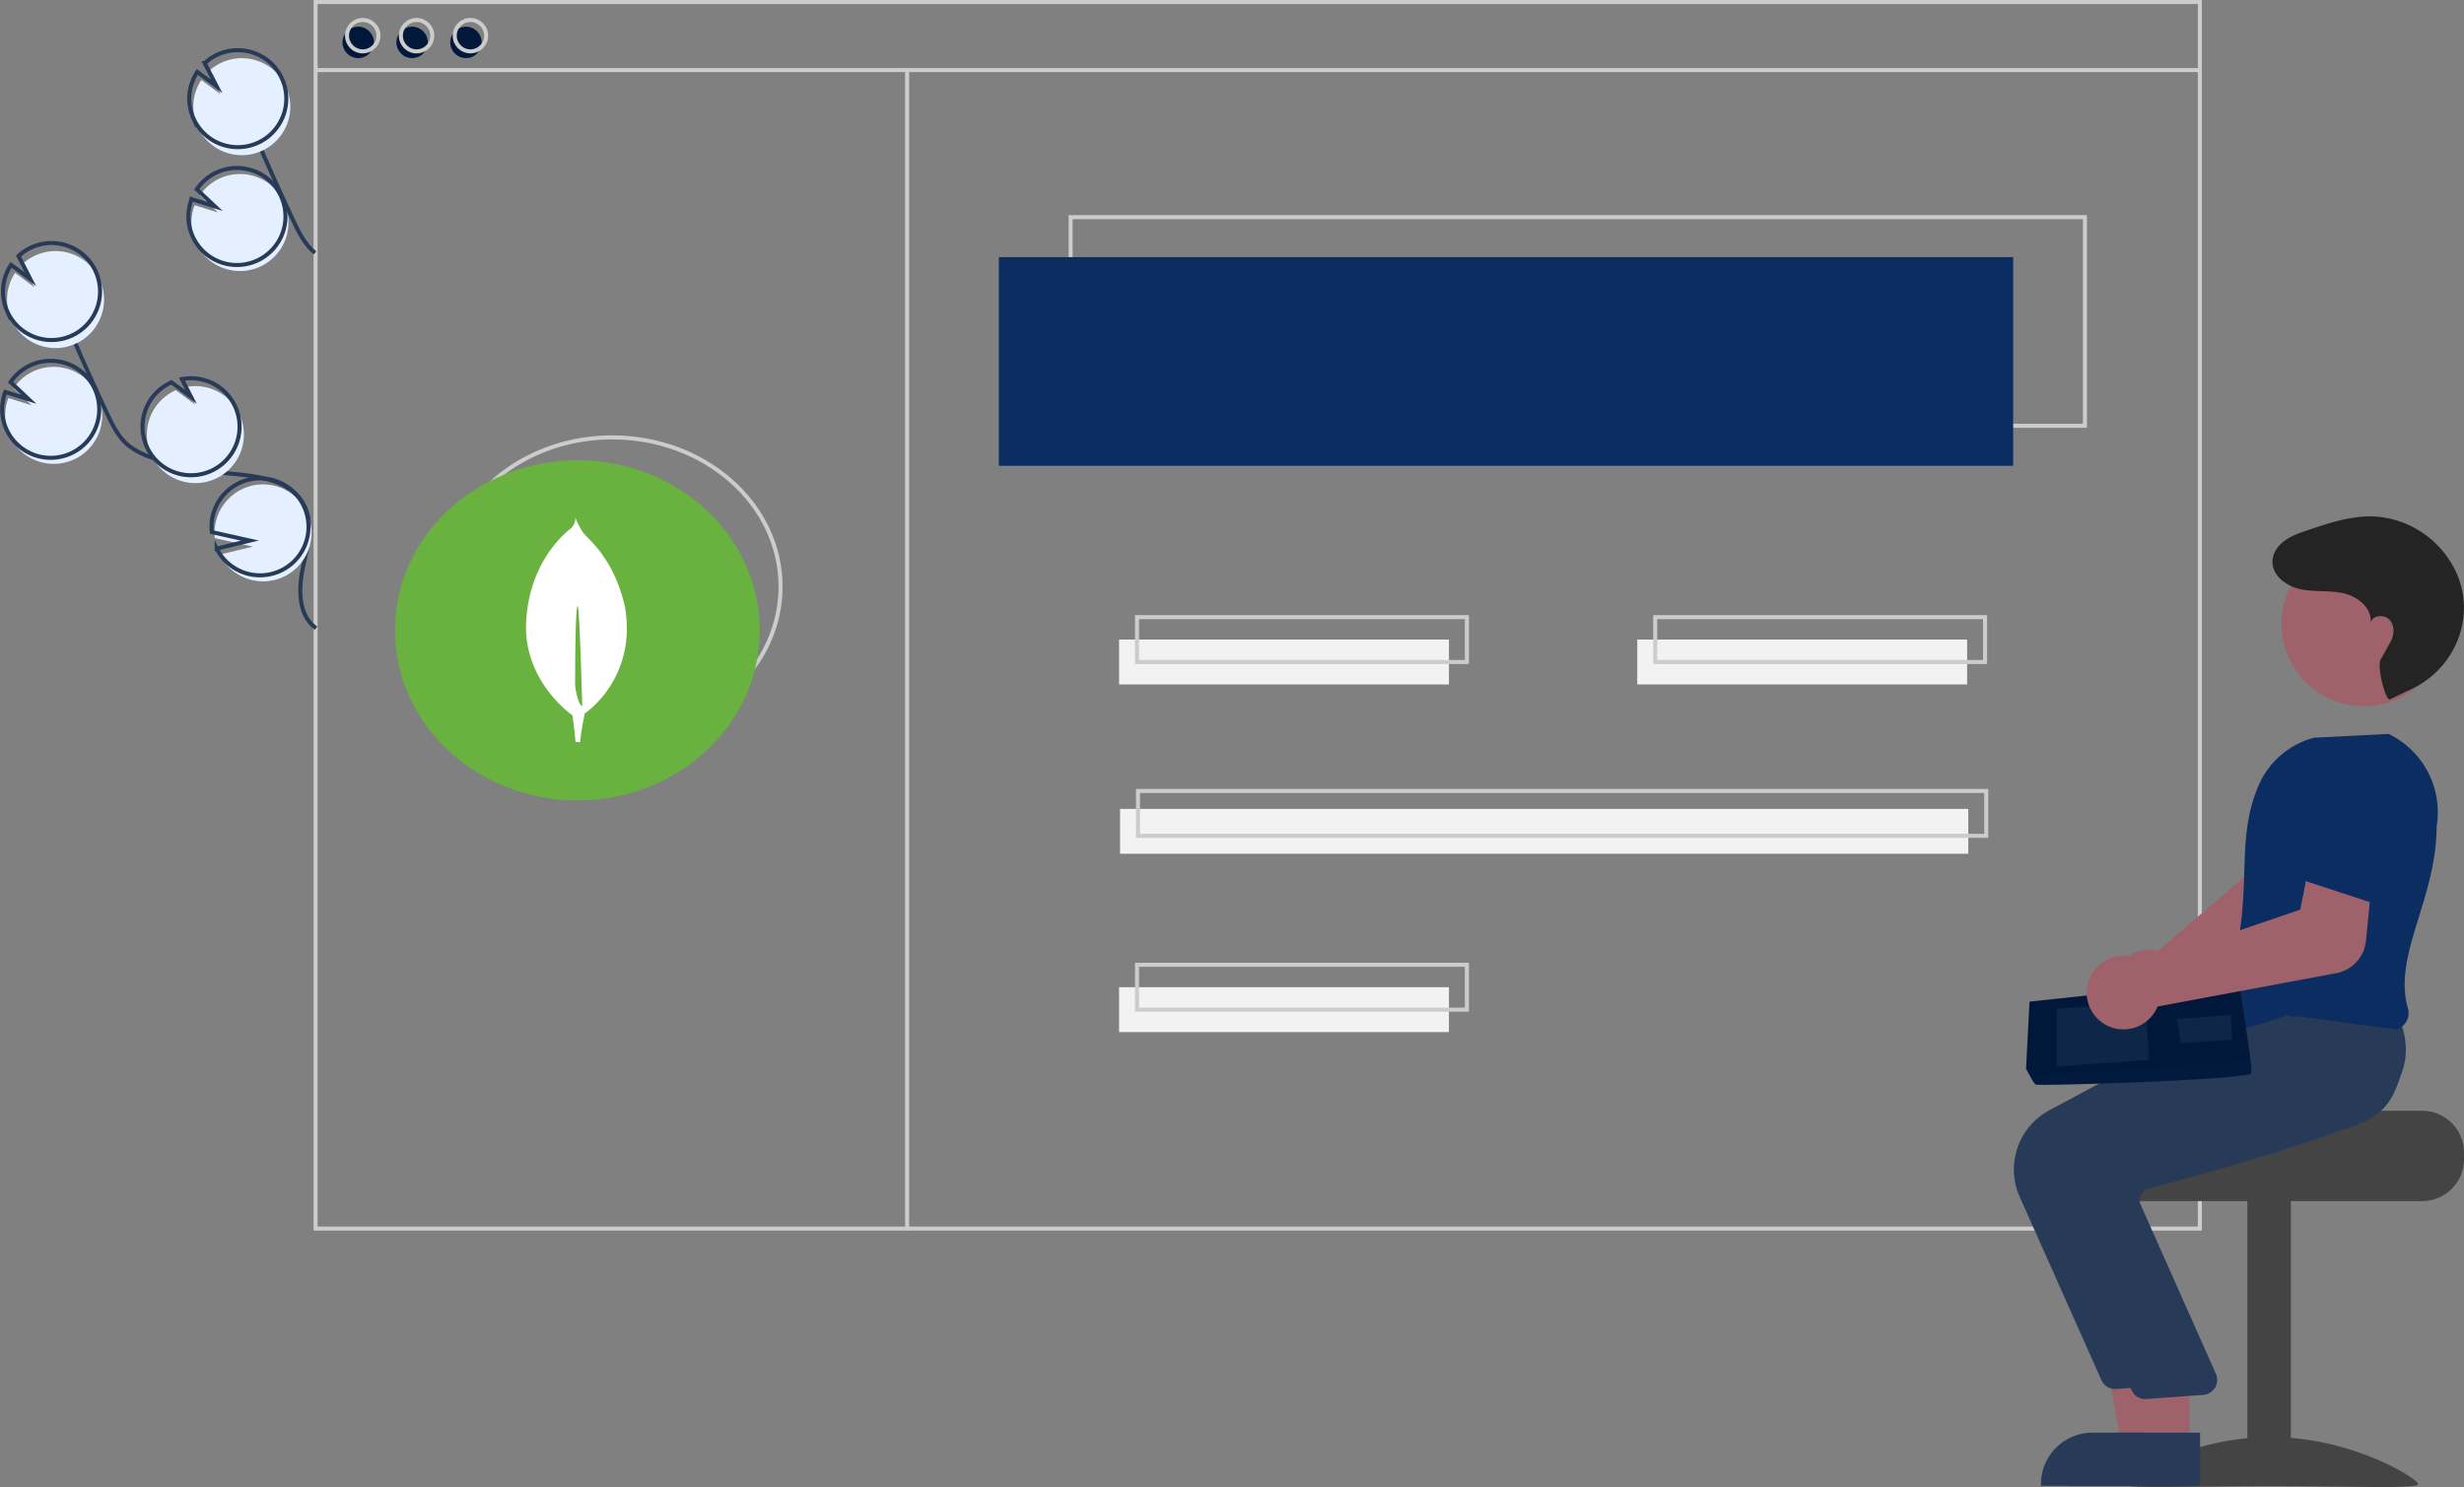 <svg xmlns="http://www.w3.org/2000/svg" width="610.539" height="368.533" viewBox="0 0 610.539 368.533">
  <rect x="0" y="0" width="610.539" height="368.533" fill="#808080" stroke="none"/>
  <g id="mongodb-data" transform="translate(0.039)">
    <rect id="Rectangle_444" data-name="Rectangle 444" width="251.325" height="51.711" transform="translate(265.248 53.811)" fill="none" stroke="#ccc" stroke-miterlimit="10" stroke-width="1"/>
    <path id="Path_3694" data-name="Path 3694" d="M250.224,357.254c7.167-11.2,20.736-18.754,36.3-18.754,23.031,0,41.7,16.555,41.7,36.976,0,13.056-7.632,24.532-19.157,31.112" transform="translate(-134.852 -230.099)" fill="none" stroke="#ccc" stroke-miterlimit="10" stroke-width="1"/>
    <rect id="Rectangle_445" data-name="Rectangle 445" width="251.325" height="51.711" transform="translate(247.465 63.727)" fill="#0b2d61"/>
    <circle id="Ellipse_319" data-name="Ellipse 319" cx="3.892" cy="3.892" r="3.892" transform="translate(84.833 6.616)" fill="#01183a"/>
    <circle id="Ellipse_320" data-name="Ellipse 320" cx="3.892" cy="3.892" r="3.892" transform="translate(98.178 6.616)" fill="#01183a"/>
    <circle id="Ellipse_321" data-name="Ellipse 321" cx="3.892" cy="3.892" r="3.892" transform="translate(111.523 6.616)" fill="#01183a"/>
    <path id="Path_3776" data-name="Path 3776" d="M0,0H466.885V303.978H0Z" transform="translate(78.161 0.5)" fill="none" stroke="#ccc" stroke-width="1"/>
    <path id="Path_3775" data-name="Path 3775" d="M0,0H466.885" transform="translate(78.161 17.367)" fill="none" stroke="#ccc" stroke-width="1"/>
    <circle id="Ellipse_322" data-name="Ellipse 322" cx="3.892" cy="3.892" r="3.892" transform="translate(85.946 4.948)" fill="none" stroke="#ccc" stroke-miterlimit="10" stroke-width="1"/>
    <circle id="Ellipse_323" data-name="Ellipse 323" cx="3.892" cy="3.892" r="3.892" transform="translate(99.29 4.948)" fill="none" stroke="#ccc" stroke-miterlimit="10" stroke-width="1"/>
    <circle id="Ellipse_324" data-name="Ellipse 324" cx="3.892" cy="3.892" r="3.892" transform="translate(112.635 4.948)" fill="none" stroke="#ccc" stroke-miterlimit="10" stroke-width="1"/>
    <path id="Path_3695" data-name="Path 3695" d="M61.787,330.047a12.021,12.021,0,1,0-14.812-17.739l4.5,4.255-5.784-1.8a11.976,11.976,0,0,0,.238,9.158,11.788,11.788,0,0,0,1.753,2.825A12.019,12.019,0,0,0,61.787,330.047Z" transform="translate(-43.652 -216.119)" fill="#e4efff"/>
    <path id="Path_3696" data-name="Path 3696" d="M131.418,356.751c-4.39-3.08-4.391-9.546-3.3-14.8s2.755-10.979.28-15.736c-3.557-6.837-12.908-7.248-20.58-7.978a72.37,72.37,0,0,1-16.708-3.622A19.524,19.524,0,0,1,85,311.547c-2.556-2.09-4.056-5.172-5.456-8.163q-7-14.943-13.283-30.2" transform="translate(-53.135 -201.087)" fill="none" stroke="#273a57" stroke-miterlimit="10" stroke-width="1"/>
    <path id="Path_3697" data-name="Path 3697" d="M60.445,327.363a12.021,12.021,0,1,0-14.812-17.739l4.5,4.255-5.784-1.8a11.976,11.976,0,0,0,.238,9.158,11.786,11.786,0,0,0,1.753,2.824,12.019,12.019,0,0,0,14.1,3.3Z" transform="translate(-43.056 -214.927)" fill="none" stroke="#273a57" stroke-miterlimit="10" stroke-width="1"/>
    <path id="Path_3698" data-name="Path 3698" d="M46.758,272.3a12.007,12.007,0,0,1,.962-11.491l4.788,3.557-2.955-5.727a12.019,12.019,0,1,1-2.795,13.66Z" transform="translate(-44.02 -193.192)" fill="#e4efff"/>
    <path id="Path_3699" data-name="Path 3699" d="M44.969,268.723a12.007,12.007,0,0,1,.962-11.491l4.788,3.557-2.955-5.727a12.019,12.019,0,1,1-2.795,13.66Z" transform="translate(-43.226 -191.604)" fill="none" stroke="#273a57" stroke-miterlimit="10" stroke-width="1"/>
    <path id="Path_3700" data-name="Path 3700" d="M124.925,338.629a12.019,12.019,0,0,0-7.136-22.793l2.271,4.4-4.843-3.6-.03.013a12.02,12.02,0,1,0,9.738,21.98Z" transform="translate(-71.682 -219.933)" fill="#e4efff"/>
    <path id="Path_3701" data-name="Path 3701" d="M122.987,335.126a12.019,12.019,0,0,0-7.136-22.793l2.271,4.4-4.843-3.6-.03.013a12.02,12.02,0,1,0,9.738,21.98Z" transform="translate(-70.822 -218.377)" fill="none" stroke="#273a57" stroke-miterlimit="10" stroke-width="1"/>
    <path id="Path_3702" data-name="Path 3702" d="M143.115,381.152a12.014,12.014,0,1,0-4.848-8.394l9.446,2.106-8.242,1.982A11.908,11.908,0,0,0,143.115,381.152Z" transform="translate(-85.073 -239.397)" fill="#e4efff"/>
    <path id="Path_3703" data-name="Path 3703" d="M141.773,378.468a12.014,12.014,0,1,0-4.848-8.394l9.446,2.106-8.242,1.982A11.908,11.908,0,0,0,141.773,378.468Z" transform="translate(-84.478 -238.205)" fill="none" stroke="#273a57" stroke-miterlimit="10" stroke-width="1"/>
    <path id="Path_3713" data-name="Path 3713" d="M144.787,244.047a12.021,12.021,0,1,0-14.812-17.739l4.5,4.255-5.784-1.8a11.975,11.975,0,0,0,.238,9.158,11.787,11.787,0,0,0,1.753,2.824A12.019,12.019,0,0,0,144.787,244.047Z" transform="translate(-80.501 -177.908)" fill="#e4efff"/>
    <path id="Path_3714" data-name="Path 3714" d="M168,225.547c-2.556-2.09-4.056-5.172-5.456-8.163q-7-14.943-13.283-30.2" transform="translate(-89.985 -162.879)" fill="none" stroke="#273a57" stroke-miterlimit="10" stroke-width="1"/>
    <path id="Path_3715" data-name="Path 3715" d="M143.446,241.363a12.021,12.021,0,1,0-14.812-17.739l4.5,4.255-5.784-1.8a11.975,11.975,0,0,0,.238,9.158,11.789,11.789,0,0,0,1.753,2.825A12.019,12.019,0,0,0,143.446,241.363Z" transform="translate(-79.906 -176.717)" fill="none" stroke="#273a57" stroke-miterlimit="10" stroke-width="1"/>
    <path id="Path_3716" data-name="Path 3716" d="M129.758,186.3a12.007,12.007,0,0,1,.962-11.491l4.788,3.557-2.955-5.727a12.019,12.019,0,1,1-2.795,13.66Z" transform="translate(-80.87 -154.991)" fill="#e4efff"/>
    <path id="Path_3717" data-name="Path 3717" d="M127.969,182.723a12.007,12.007,0,0,1,.962-11.491l4.788,3.557-2.955-5.727a12.019,12.019,0,1,1-2.795,13.66Z" transform="translate(-80.076 -153.403)" fill="none" stroke="#273a57" stroke-miterlimit="10" stroke-width="1"/>
    <path id="Path_3777" data-name="Path 3777" d="M0,0V287.542" transform="translate(224.731 17.367)" fill="none" stroke="#ccc" stroke-width="1"/>
    <rect id="Rectangle_447" data-name="Rectangle 447" width="81.736" height="11.121" transform="translate(277.248 158.501)" fill="#f2f2f2"/>
    <rect id="Rectangle_448" data-name="Rectangle 448" width="81.736" height="11.121" transform="translate(405.644 158.501)" fill="#f2f2f2"/>
    <rect id="Rectangle_449" data-name="Rectangle 449" width="81.736" height="11.121" transform="translate(281.694 152.943)" fill="none" stroke="#ccc" stroke-miterlimit="10" stroke-width="1"/>
    <rect id="Rectangle_450" data-name="Rectangle 450" width="81.736" height="11.121" transform="translate(277.248 244.658)" fill="#f2f2f2"/>
    <rect id="Rectangle_451" data-name="Rectangle 451" width="81.736" height="11.121" transform="translate(281.694 239.1)" fill="none" stroke="#ccc" stroke-miterlimit="10" stroke-width="1"/>
    <rect id="Rectangle_452" data-name="Rectangle 452" width="210.179" height="11.121" transform="translate(277.491 200.468)" fill="#f2f2f2"/>
    <rect id="Rectangle_453" data-name="Rectangle 453" width="210.179" height="11.121" transform="translate(281.937 196.021)" fill="none" stroke="#ccc" stroke-miterlimit="10" stroke-width="1"/>
    <rect id="Rectangle_454" data-name="Rectangle 454" width="81.736" height="11.121" transform="translate(410.091 152.943)" fill="none" stroke="#ccc" stroke-miterlimit="10" stroke-width="1"/>
    <ellipse id="Ellipse_380" data-name="Ellipse 380" cx="45.193" cy="42.146" rx="45.193" ry="42.146" transform="translate(97.83 114.074)" fill="#69b23f"/>
    <g id="mongodb-svgrepo-com" transform="translate(130.298 128.287)">
      <path id="Path_3811" data-name="Path 3811" d="M402.635,227.143c-2.93-12.929-9.853-17.181-10.6-18.8a19.655,19.655,0,0,1-1.641-3.184c-.014-.034-.035-.1-.061-.154a3.434,3.434,0,0,1-1.211,2.744c-1.678,1.312-10.285,8.534-10.985,23.224-.653,13.7,9.9,21.864,11.323,22.9l.162.115v-.01c.009.069.453,3.261.765,6.644h1.118a65.829,65.829,0,0,1,1.178-7.114l.091-.059a18.522,18.522,0,0,0,1.822-1.49l.065-.059a26.283,26.283,0,0,0,8.432-19.615,31.438,31.438,0,0,0-.457-5.142Zm-12.366,18.994s0-19.215.634-19.212c.495,0,1.135,24.785,1.135,24.785C391.158,251.6,390.269,247.632,390.269,246.137Z" transform="translate(-378.109 -205)" fill="#fff"/>
    </g>
    <g id="Group_637" data-name="Group 637" transform="translate(498.968 127.973)">
      <path id="Path_4639" data-name="Path 4639" d="M316.181,463.562a9.125,9.125,0,0,1,10.108-9.123,8.789,8.789,0,0,1,1.2.221l30.882-26.47-1.845-9.947,15.221-4.933,4.589,15.941a9.246,9.246,0,0,1-3.923,10.319L334.422,463.6a8.728,8.728,0,0,1-.047.895,9.126,9.126,0,0,1-11.079,7.917,8.887,8.887,0,0,1-1.075-.31A9.153,9.153,0,0,1,316.181,463.562Z" transform="translate(-291.792 -346.96)" fill="#9f616a"/>
      <path id="Path_4640" data-name="Path 4640" d="M349.036,571.807H309.219c0,1.145-41.036,2.073-41.036,2.073a10.664,10.664,0,0,0-1.75,1.659,10.293,10.293,0,0,0-2.405,6.635v1.659A10.371,10.371,0,0,0,274.395,594.2h74.641A10.376,10.376,0,0,0,359.4,583.833v-1.659A10.381,10.381,0,0,0,349.036,571.807Z" transform="translate(-247.871 -424.506)" fill="#444"/>
      <rect id="Rectangle_636" data-name="Rectangle 636" width="10.782" height="69.665" transform="translate(57.853 169.281)" fill="#444"/>
      <path id="Path_4641" data-name="Path 4641" d="M286.312,741.781c0,1.3,16.338.5,36.491.5s36.491.8,36.491-.5-16.338-11.648-36.491-11.648S286.312,740.477,286.312,741.781Z" transform="translate(-259.144 -501.968)" fill="#444"/>
      <path id="Path_4642" data-name="Path 4642" d="M211.707,564.654H201.54L196.7,538.282h15.006Z" transform="translate(-174.807 -334.251)" fill="#9f616a"/>
      <path id="Path_4643" data-name="Path 4643" d="M437.855,741.189H405.071v-.415a12.761,12.761,0,0,1,12.76-12.761h20.025Z" transform="translate(-398.361 -500.931)" fill="#273a57"/>
      <path id="Path_4644" data-name="Path 4644" d="M320.444,612.639l-20.27-45.454a16.658,16.658,0,0,1,7.314-21.384l43.967-23.576,20.063-1.706,18.507-1.682.133.226c.171.288,4.15,7.161,1.46,14.7-2.04,5.716-7.347,10.181-15.773,13.271-19.668,7.211-42.387,13.375-51.242,15.689a2.862,2.862,0,0,0-1.834,1.459,2.9,2.9,0,0,0-.163,2.321l18.831,42.309a3.732,3.732,0,0,1-3.159,5l-14.071,1.025q-.179.017-.357.017A3.729,3.729,0,0,1,320.444,612.639Z" transform="translate(-298.75 -398.589)" fill="#273a57"/>
      <path id="Path_4645" data-name="Path 4645" d="M198.718,564.654H188.551l-4.838-26.371h15.006Z" transform="translate(-155.182 -334.251)" fill="#9f616a"/>
      <path id="Path_4646" data-name="Path 4646" d="M424.865,741.189H392.081v-.415a12.76,12.76,0,0,1,12.76-12.76h20.025Z" transform="translate(-378.737 -500.931)" fill="#273a57"/>
      <path id="Path_4647" data-name="Path 4647" d="M313.949,617.726l-20.27-45.454a16.658,16.658,0,0,1,7.314-21.384l43.967-23.576,20.063-1.706,14.5-1.257,0-.2c.171.288,4.15,7.161,1.46,14.7-2.04,5.716-3.2,10.181-11.626,13.271-19.668,7.211-42.387,13.375-51.242,15.69a2.862,2.862,0,0,0-1.834,1.459,2.9,2.9,0,0,0-.163,2.321L334.941,613.9a3.732,3.732,0,0,1-3.159,5l-14.071,1.024q-.179.017-.357.017a3.73,3.73,0,0,1-3.405-2.212Z" transform="translate(-284.791 -401.189)" fill="#273a57"/>
      <path id="Path_4648" data-name="Path 4648" d="M294.168,459.042c-.972-.687-14.928,6.635-17.416.829,11.611-29.027,3.61-41.561,10.722-58.207a20.727,20.727,0,0,1,13.74-11.76l18.453-.931.1.046a21.567,21.567,0,0,1,11.793,22.88c-.066,18.115-10.9,31.932-7.115,45.072a4.248,4.248,0,0,1-.4,3.3,4.05,4.05,0,0,1-2.584,1.915l-24.365-3.25a4.117,4.117,0,0,1-3.331-.645Z" transform="translate(-226.81 -335.053)" fill="#0b2d61"/>
      <ellipse id="Ellipse_477" data-name="Ellipse 477" cx="20.37" cy="20.37" rx="20.37" ry="20.37" transform="translate(66.327 6.288)" fill="#9f616a"/>
      <path id="Path_4649" data-name="Path 4649" d="M293.169,328.756c-1.082.474-3.3-8.15-2.306-9.875,1.476-2.565,1.389-2.547,2.369-4.244s1.2-4.02-.07-5.513-4.206-1.3-4.786.577c.373-3.556-3.145-6.415-6.629-7.218s-7.159-.3-10.663-1.019c-4.066-.83-8.3-4.238-6.674-8.709a6.3,6.3,0,0,1,1.228-2.019c1.874-2.107,4.5-3.007,7.059-3.877,5.333-1.81,10.811-3.643,16.439-3.443a23.883,23.883,0,0,1,21.1,15.433,21.7,21.7,0,0,1,.9,3.338c1.932,10.387-4.1,20.632-13.9,24.588Z" transform="translate(-199.984 -283.402)" fill="#242424"/>
      <path id="Path_4652" data-name="Path 4652" d="M423.025,531.319c-.4,1.562-52.934,3.253-53.479,2.78a11.068,11.068,0,0,1-1.264-1.955c-.55-.983-1.06-1.969-1.06-1.969l.863-16.614,51.75-5.53s2.29,13.865,3.008,20.234A15.3,15.3,0,0,1,423.025,531.319Z" transform="translate(-364.212 -393.303)" fill="#01183a"/>
      <path id="Path_4653" data-name="Path 4653" d="M203.314,376.212l0,14.314L226.2,388.9l-1.013-14.242Z" transform="translate(-192.669 -254.197)" fill="#8aa1c5" opacity="0.1"/>
      <path id="Path_4654" data-name="Path 4654" d="M163.113,381.656l-.138-.017,1.081,6.085,12.716-.9-.434-6.1Z" transform="translate(-122.643 -257.161)" fill="#8aa1c5" opacity="0.1"/>
      <path id="Path_4655" data-name="Path 4655" d="M421.964,550.7c-.4,1.562-52.934,3.253-53.479,2.78a11.073,11.073,0,0,1-1.264-1.955l54.561-3.88A15.3,15.3,0,0,1,421.964,550.7Z" transform="translate(-363.151 -412.686)" fill="#0b2d61" opacity="0.1"/>
      <path id="Path_4656" data-name="Path 4656" d="M370.234,480.459l-44.314,8.27a8.732,8.732,0,0,1-.375.814,9.145,9.145,0,0,1-5.869,4.583,9.123,9.123,0,1,1,2.082-16.916,8.769,8.769,0,0,1,1.032.65l38.49-13.149,1.97-9.923,15.966,1.056-1.654,16.635A9.074,9.074,0,0,1,370.234,480.459Z" transform="translate(-290.327 -367.253)" fill="#9f616a"/>
      <path id="Path_4657" data-name="Path 4657" d="M330.067,443.239l-23.2-7.625,5.412-15.538a9.262,9.262,0,0,1,10.27-6.09h0a9.262,9.262,0,0,1,7.739,9.239Z" transform="translate(-240.637 -347.229)" fill="#0b2d61"/>
    </g>
  </g>
</svg>
